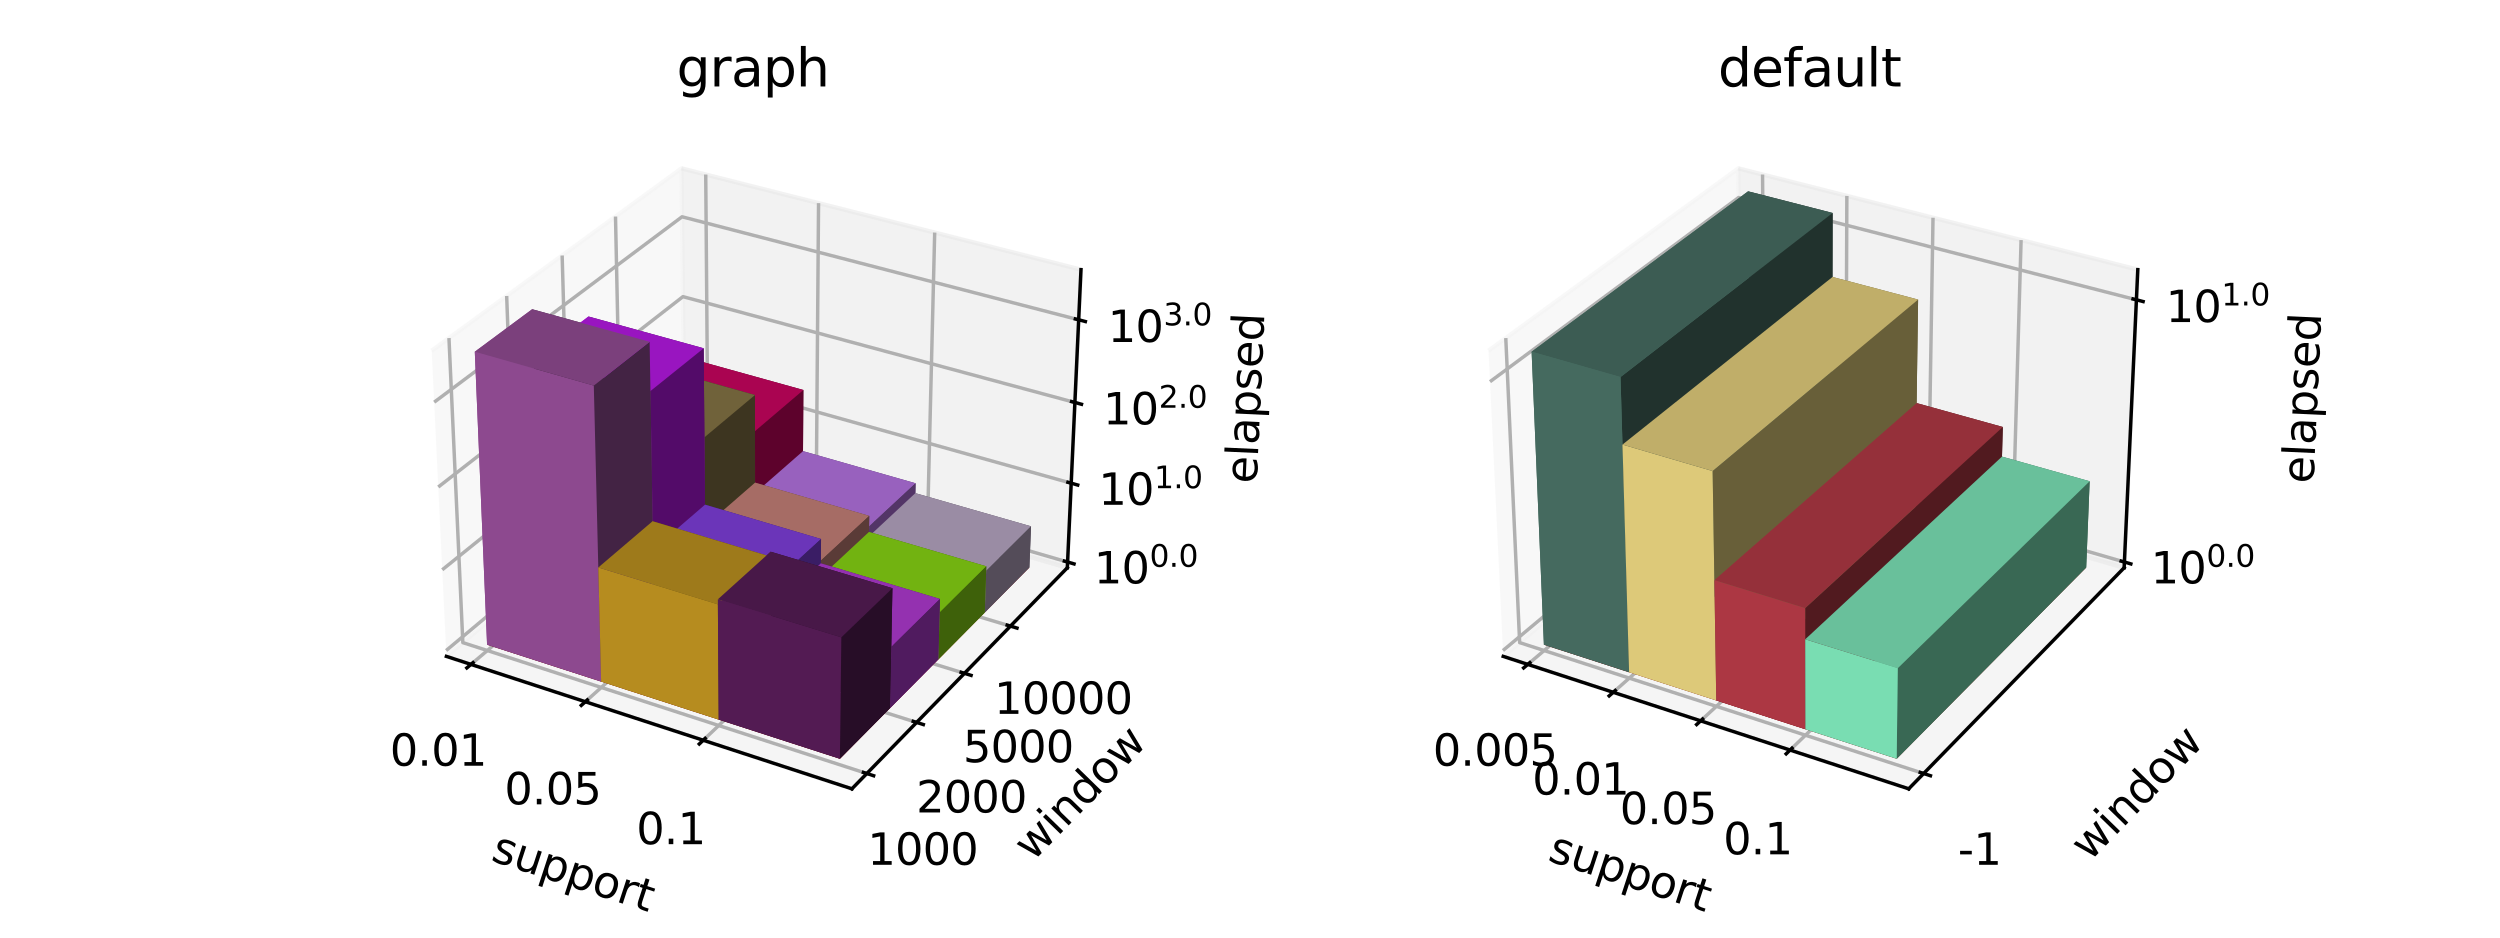 <?xml version="1.0" encoding="utf-8" standalone="no"?>
<!DOCTYPE svg PUBLIC "-//W3C//DTD SVG 1.1//EN"
  "http://www.w3.org/Graphics/SVG/1.1/DTD/svg11.dtd">
<svg xmlns:xlink="http://www.w3.org/1999/xlink" width="576pt" height="216pt" viewBox="0 0 576 216" xmlns="http://www.w3.org/2000/svg" version="1.1">
 <defs>
  <style type="text/css">*{stroke-linejoin: round; stroke-linecap: butt}</style>
 </defs>
 <g id="figure_1">
  <g id="patch_1">
   <path d="M 0 216 
L 576 216 
L 576 0 
L 0 0 
z
" style="fill: #ffffff"/>
  </g>
  <g id="patch_2">
   <path d="M 90.295 192.24 
L 256.615 192.24 
L 256.615 25.92 
L 90.295 25.92 
z
" style="fill: #ffffff"/>
  </g>
  <g id="pane3d_1">
   <g id="patch_3">
    <path d="M 102.853 151.231 
L 157.777 105.192 
L 157.014 38.796 
L 99.461 80.796 
" style="fill: #f2f2f2; opacity: 0.5; stroke: #f2f2f2; stroke-linejoin: miter"/>
   </g>
  </g>
  <g id="pane3d_2">
   <g id="patch_4">
    <path d="M 157.777 105.192 
L 245.911 130.809 
L 249.056 62.126 
L 157.014 38.796 
" style="fill: #e6e6e6; opacity: 0.5; stroke: #e6e6e6; stroke-linejoin: miter"/>
   </g>
  </g>
  <g id="pane3d_3">
   <g id="patch_5">
    <path d="M 102.853 151.231 
L 196.279 181.744 
L 245.911 130.809 
L 157.777 105.192 
" style="fill: #ececec; opacity: 0.5; stroke: #ececec; stroke-linejoin: miter"/>
   </g>
  </g>
  <g id="grid3d_1">
   <g id="Line3DCollection_1">
    <path d="M 108.511 153.079 
L 163.137 106.75 
L 162.6 40.212 
" style="fill: none; stroke: #b0b0b0; stroke-width: 0.8"/>
    <path d="M 134.858 161.684 
L 188.057 113.993 
L 188.593 46.801 
" style="fill: none; stroke: #b0b0b0; stroke-width: 0.8"/>
    <path d="M 162.019 170.555 
L 213.682 121.442 
L 215.353 53.584 
" style="fill: none; stroke: #b0b0b0; stroke-width: 0.8"/>
   </g>
  </g>
  <g id="grid3d_2">
   <g id="Line3DCollection_2">
    <path d="M 103.441 77.891 
L 106.638 148.058 
L 199.713 178.22 
" style="fill: none; stroke: #b0b0b0; stroke-width: 0.8"/>
    <path d="M 116.737 68.188 
L 119.296 137.447 
L 211.184 166.447 
" style="fill: none; stroke: #b0b0b0; stroke-width: 0.8"/>
    <path d="M 129.518 58.862 
L 131.485 127.231 
L 222.207 155.136 
" style="fill: none; stroke: #b0b0b0; stroke-width: 0.8"/>
    <path d="M 141.811 49.89 
L 143.228 117.387 
L 232.807 144.258 
" style="fill: none; stroke: #b0b0b0; stroke-width: 0.8"/>
   </g>
  </g>
  <g id="grid3d_3">
   <g id="Line3DCollection_3">
    <path d="M 245.971 129.493 
L 157.762 103.917 
L 102.788 149.884 
" style="fill: none; stroke: #b0b0b0; stroke-width: 0.8"/>
    <path d="M 246.803 111.33 
L 157.56 86.333 
L 101.892 131.279 
" style="fill: none; stroke: #b0b0b0; stroke-width: 0.8"/>
    <path d="M 247.655 92.732 
L 157.353 68.348 
L 100.974 112.211 
" style="fill: none; stroke: #b0b0b0; stroke-width: 0.8"/>
    <path d="M 248.527 73.683 
L 157.142 49.948 
L 100.032 92.663 
" style="fill: none; stroke: #b0b0b0; stroke-width: 0.8"/>
   </g>
  </g>
  <g id="axis3d_1">
   <g id="line2d_1">
    <path d="M 102.853 151.231 
L 196.279 181.744 
" style="fill: none; stroke: #000000; stroke-width: 0.8; stroke-linecap: square"/>
   </g>
   <g id="xtick_1">
    <g id="line2d_2">
     <path d="M 108.987 152.675 
L 107.558 153.887 
" style="fill: none; stroke: #000000; stroke-width: 0.8; stroke-linecap: square"/>
    </g>
    <g id="text_1">
     <!-- 0.01 -->
     <g transform="translate(89.833 176.423) scale(0.1 -0.1)">
      <defs>
       <path id="DejaVuSans-30" d="M 2034 4250 
Q 1547 4250 1301 3770 
Q 1056 3291 1056 2328 
Q 1056 1369 1301 889 
Q 1547 409 2034 409 
Q 2525 409 2770 889 
Q 3016 1369 3016 2328 
Q 3016 3291 2770 3770 
Q 2525 4250 2034 4250 
z
M 2034 4750 
Q 2819 4750 3233 4129 
Q 3647 3509 3647 2328 
Q 3647 1150 3233 529 
Q 2819 -91 2034 -91 
Q 1250 -91 836 529 
Q 422 1150 422 2328 
Q 422 3509 836 4129 
Q 1250 4750 2034 4750 
z
" transform="scale(0.016)"/>
       <path id="DejaVuSans-2e" d="M 684 794 
L 1344 794 
L 1344 0 
L 684 0 
L 684 794 
z
" transform="scale(0.016)"/>
       <path id="DejaVuSans-31" d="M 794 531 
L 1825 531 
L 1825 4091 
L 703 3866 
L 703 4441 
L 1819 4666 
L 2450 4666 
L 2450 531 
L 3481 531 
L 3481 0 
L 794 0 
L 794 531 
z
" transform="scale(0.016)"/>
      </defs>
      <use xlink:href="#DejaVuSans-30"/>
      <use xlink:href="#DejaVuSans-2e" x="63.623"/>
      <use xlink:href="#DejaVuSans-30" x="95.41"/>
      <use xlink:href="#DejaVuSans-31" x="159.033"/>
     </g>
    </g>
   </g>
   <g id="xtick_2">
    <g id="line2d_3">
     <path d="M 135.322 161.268 
L 133.928 162.517 
" style="fill: none; stroke: #000000; stroke-width: 0.8; stroke-linecap: square"/>
    </g>
    <g id="text_2">
     <!-- 0.05 -->
     <g transform="translate(116.223 185.321) scale(0.1 -0.1)">
      <defs>
       <path id="DejaVuSans-35" d="M 691 4666 
L 3169 4666 
L 3169 4134 
L 1269 4134 
L 1269 2991 
Q 1406 3038 1543 3061 
Q 1681 3084 1819 3084 
Q 2600 3084 3056 2656 
Q 3513 2228 3513 1497 
Q 3513 744 3044 326 
Q 2575 -91 1722 -91 
Q 1428 -91 1123 -41 
Q 819 9 494 109 
L 494 744 
Q 775 591 1075 516 
Q 1375 441 1709 441 
Q 2250 441 2565 725 
Q 2881 1009 2881 1497 
Q 2881 1984 2565 2268 
Q 2250 2553 1709 2553 
Q 1456 2553 1204 2497 
Q 953 2441 691 2322 
L 691 4666 
z
" transform="scale(0.016)"/>
      </defs>
      <use xlink:href="#DejaVuSans-30"/>
      <use xlink:href="#DejaVuSans-2e" x="63.623"/>
      <use xlink:href="#DejaVuSans-30" x="95.41"/>
      <use xlink:href="#DejaVuSans-35" x="159.033"/>
     </g>
    </g>
   </g>
   <g id="xtick_3">
    <g id="line2d_4">
     <path d="M 162.47 170.126 
L 161.115 171.414 
" style="fill: none; stroke: #000000; stroke-width: 0.8; stroke-linecap: square"/>
    </g>
    <g id="text_3">
     <!-- 0.1 -->
     <g transform="translate(146.616 194.496) scale(0.1 -0.1)">
      <use xlink:href="#DejaVuSans-30"/>
      <use xlink:href="#DejaVuSans-2e" x="63.623"/>
      <use xlink:href="#DejaVuSans-31" x="95.41"/>
     </g>
    </g>
   </g>
   <g id="text_4">
    <!-- support -->
    <g transform="translate(112.856 198.197) rotate(-341.913) scale(0.1 -0.1)">
     <defs>
      <path id="DejaVuSans-73" d="M 2834 3397 
L 2834 2853 
Q 2591 2978 2328 3040 
Q 2066 3103 1784 3103 
Q 1356 3103 1142 2972 
Q 928 2841 928 2578 
Q 928 2378 1081 2264 
Q 1234 2150 1697 2047 
L 1894 2003 
Q 2506 1872 2764 1633 
Q 3022 1394 3022 966 
Q 3022 478 2636 193 
Q 2250 -91 1575 -91 
Q 1294 -91 989 -36 
Q 684 19 347 128 
L 347 722 
Q 666 556 975 473 
Q 1284 391 1588 391 
Q 1994 391 2212 530 
Q 2431 669 2431 922 
Q 2431 1156 2273 1281 
Q 2116 1406 1581 1522 
L 1381 1569 
Q 847 1681 609 1914 
Q 372 2147 372 2553 
Q 372 3047 722 3315 
Q 1072 3584 1716 3584 
Q 2034 3584 2315 3537 
Q 2597 3491 2834 3397 
z
" transform="scale(0.016)"/>
      <path id="DejaVuSans-75" d="M 544 1381 
L 544 3500 
L 1119 3500 
L 1119 1403 
Q 1119 906 1312 657 
Q 1506 409 1894 409 
Q 2359 409 2629 706 
Q 2900 1003 2900 1516 
L 2900 3500 
L 3475 3500 
L 3475 0 
L 2900 0 
L 2900 538 
Q 2691 219 2414 64 
Q 2138 -91 1772 -91 
Q 1169 -91 856 284 
Q 544 659 544 1381 
z
M 1991 3584 
L 1991 3584 
z
" transform="scale(0.016)"/>
      <path id="DejaVuSans-70" d="M 1159 525 
L 1159 -1331 
L 581 -1331 
L 581 3500 
L 1159 3500 
L 1159 2969 
Q 1341 3281 1617 3432 
Q 1894 3584 2278 3584 
Q 2916 3584 3314 3078 
Q 3713 2572 3713 1747 
Q 3713 922 3314 415 
Q 2916 -91 2278 -91 
Q 1894 -91 1617 61 
Q 1341 213 1159 525 
z
M 3116 1747 
Q 3116 2381 2855 2742 
Q 2594 3103 2138 3103 
Q 1681 3103 1420 2742 
Q 1159 2381 1159 1747 
Q 1159 1113 1420 752 
Q 1681 391 2138 391 
Q 2594 391 2855 752 
Q 3116 1113 3116 1747 
z
" transform="scale(0.016)"/>
      <path id="DejaVuSans-6f" d="M 1959 3097 
Q 1497 3097 1228 2736 
Q 959 2375 959 1747 
Q 959 1119 1226 758 
Q 1494 397 1959 397 
Q 2419 397 2687 759 
Q 2956 1122 2956 1747 
Q 2956 2369 2687 2733 
Q 2419 3097 1959 3097 
z
M 1959 3584 
Q 2709 3584 3137 3096 
Q 3566 2609 3566 1747 
Q 3566 888 3137 398 
Q 2709 -91 1959 -91 
Q 1206 -91 779 398 
Q 353 888 353 1747 
Q 353 2609 779 3096 
Q 1206 3584 1959 3584 
z
" transform="scale(0.016)"/>
      <path id="DejaVuSans-72" d="M 2631 2963 
Q 2534 3019 2420 3045 
Q 2306 3072 2169 3072 
Q 1681 3072 1420 2755 
Q 1159 2438 1159 1844 
L 1159 0 
L 581 0 
L 581 3500 
L 1159 3500 
L 1159 2956 
Q 1341 3275 1631 3429 
Q 1922 3584 2338 3584 
Q 2397 3584 2469 3576 
Q 2541 3569 2628 3553 
L 2631 2963 
z
" transform="scale(0.016)"/>
      <path id="DejaVuSans-74" d="M 1172 4494 
L 1172 3500 
L 2356 3500 
L 2356 3053 
L 1172 3053 
L 1172 1153 
Q 1172 725 1289 603 
Q 1406 481 1766 481 
L 2356 481 
L 2356 0 
L 1766 0 
Q 1100 0 847 248 
Q 594 497 594 1153 
L 594 3053 
L 172 3053 
L 172 3500 
L 594 3500 
L 594 4494 
L 1172 4494 
z
" transform="scale(0.016)"/>
     </defs>
     <use xlink:href="#DejaVuSans-73"/>
     <use xlink:href="#DejaVuSans-75" x="52.1"/>
     <use xlink:href="#DejaVuSans-70" x="115.479"/>
     <use xlink:href="#DejaVuSans-70" x="178.955"/>
     <use xlink:href="#DejaVuSans-6f" x="242.432"/>
     <use xlink:href="#DejaVuSans-72" x="303.613"/>
     <use xlink:href="#DejaVuSans-74" x="344.727"/>
    </g>
   </g>
  </g>
  <g id="axis3d_2">
   <g id="line2d_5">
    <path d="M 245.911 130.809 
L 196.279 181.744 
" style="fill: none; stroke: #000000; stroke-width: 0.8; stroke-linecap: square"/>
   </g>
   <g id="xtick_4">
    <g id="line2d_6">
     <path d="M 198.929 177.965 
L 201.284 178.729 
" style="fill: none; stroke: #000000; stroke-width: 0.8; stroke-linecap: square"/>
    </g>
    <g id="text_5">
     <!-- 1000 -->
     <g transform="translate(199.873 199.246) scale(0.1 -0.1)">
      <use xlink:href="#DejaVuSans-31"/>
      <use xlink:href="#DejaVuSans-30" x="63.623"/>
      <use xlink:href="#DejaVuSans-30" x="127.246"/>
      <use xlink:href="#DejaVuSans-30" x="190.869"/>
     </g>
    </g>
   </g>
   <g id="xtick_5">
    <g id="line2d_7">
     <path d="M 210.411 166.203 
L 212.733 166.936 
" style="fill: none; stroke: #000000; stroke-width: 0.8; stroke-linecap: square"/>
    </g>
    <g id="text_6">
     <!-- 2000 -->
     <g transform="translate(211.098 187.195) scale(0.1 -0.1)">
      <defs>
       <path id="DejaVuSans-32" d="M 1228 531 
L 3431 531 
L 3431 0 
L 469 0 
L 469 531 
Q 828 903 1448 1529 
Q 2069 2156 2228 2338 
Q 2531 2678 2651 2914 
Q 2772 3150 2772 3378 
Q 2772 3750 2511 3984 
Q 2250 4219 1831 4219 
Q 1534 4219 1204 4116 
Q 875 4013 500 3803 
L 500 4441 
Q 881 4594 1212 4672 
Q 1544 4750 1819 4750 
Q 2544 4750 2975 4387 
Q 3406 4025 3406 3419 
Q 3406 3131 3298 2873 
Q 3191 2616 2906 2266 
Q 2828 2175 2409 1742 
Q 1991 1309 1228 531 
z
" transform="scale(0.016)"/>
      </defs>
      <use xlink:href="#DejaVuSans-32"/>
      <use xlink:href="#DejaVuSans-30" x="63.623"/>
      <use xlink:href="#DejaVuSans-30" x="127.246"/>
      <use xlink:href="#DejaVuSans-30" x="190.869"/>
     </g>
    </g>
   </g>
   <g id="xtick_6">
    <g id="line2d_8">
     <path d="M 221.444 154.901 
L 223.735 155.606 
" style="fill: none; stroke: #000000; stroke-width: 0.8; stroke-linecap: square"/>
    </g>
    <g id="text_7">
     <!-- 5000 -->
     <g transform="translate(221.884 175.615) scale(0.1 -0.1)">
      <use xlink:href="#DejaVuSans-35"/>
      <use xlink:href="#DejaVuSans-30" x="63.623"/>
      <use xlink:href="#DejaVuSans-30" x="127.246"/>
      <use xlink:href="#DejaVuSans-30" x="190.869"/>
     </g>
    </g>
   </g>
   <g id="xtick_7">
    <g id="line2d_9">
     <path d="M 232.054 144.032 
L 234.314 144.71 
" style="fill: none; stroke: #000000; stroke-width: 0.8; stroke-linecap: square"/>
    </g>
    <g id="text_8">
     <!-- 10000 -->
     <g transform="translate(229.074 164.48) scale(0.1 -0.1)">
      <use xlink:href="#DejaVuSans-31"/>
      <use xlink:href="#DejaVuSans-30" x="63.623"/>
      <use xlink:href="#DejaVuSans-30" x="127.246"/>
      <use xlink:href="#DejaVuSans-30" x="190.869"/>
      <use xlink:href="#DejaVuSans-30" x="254.492"/>
     </g>
    </g>
   </g>
   <g id="text_9">
    <!-- window -->
    <g transform="translate(237.934 198.681) rotate(-45.742) scale(0.1 -0.1)">
     <defs>
      <path id="DejaVuSans-77" d="M 269 3500 
L 844 3500 
L 1563 769 
L 2278 3500 
L 2956 3500 
L 3675 769 
L 4391 3500 
L 4966 3500 
L 4050 0 
L 3372 0 
L 2619 2869 
L 1863 0 
L 1184 0 
L 269 3500 
z
" transform="scale(0.016)"/>
      <path id="DejaVuSans-69" d="M 603 3500 
L 1178 3500 
L 1178 0 
L 603 0 
L 603 3500 
z
M 603 4863 
L 1178 4863 
L 1178 4134 
L 603 4134 
L 603 4863 
z
" transform="scale(0.016)"/>
      <path id="DejaVuSans-6e" d="M 3513 2113 
L 3513 0 
L 2938 0 
L 2938 2094 
Q 2938 2591 2744 2837 
Q 2550 3084 2163 3084 
Q 1697 3084 1428 2787 
Q 1159 2491 1159 1978 
L 1159 0 
L 581 0 
L 581 3500 
L 1159 3500 
L 1159 2956 
Q 1366 3272 1645 3428 
Q 1925 3584 2291 3584 
Q 2894 3584 3203 3211 
Q 3513 2838 3513 2113 
z
" transform="scale(0.016)"/>
      <path id="DejaVuSans-64" d="M 2906 2969 
L 2906 4863 
L 3481 4863 
L 3481 0 
L 2906 0 
L 2906 525 
Q 2725 213 2448 61 
Q 2172 -91 1784 -91 
Q 1150 -91 751 415 
Q 353 922 353 1747 
Q 353 2572 751 3078 
Q 1150 3584 1784 3584 
Q 2172 3584 2448 3432 
Q 2725 3281 2906 2969 
z
M 947 1747 
Q 947 1113 1208 752 
Q 1469 391 1925 391 
Q 2381 391 2643 752 
Q 2906 1113 2906 1747 
Q 2906 2381 2643 2742 
Q 2381 3103 1925 3103 
Q 1469 3103 1208 2742 
Q 947 2381 947 1747 
z
" transform="scale(0.016)"/>
     </defs>
     <use xlink:href="#DejaVuSans-77"/>
     <use xlink:href="#DejaVuSans-69" x="81.787"/>
     <use xlink:href="#DejaVuSans-6e" x="109.57"/>
     <use xlink:href="#DejaVuSans-64" x="172.949"/>
     <use xlink:href="#DejaVuSans-6f" x="236.426"/>
     <use xlink:href="#DejaVuSans-77" x="297.607"/>
    </g>
   </g>
  </g>
  <g id="axis3d_3">
   <g id="line2d_10">
    <path d="M 245.911 130.809 
L 249.056 62.126 
" style="fill: none; stroke: #000000; stroke-width: 0.8; stroke-linecap: square"/>
   </g>
   <g id="xtick_8">
    <g id="line2d_11">
     <path d="M 245.231 129.279 
L 247.454 129.923 
" style="fill: none; stroke: #000000; stroke-width: 0.8; stroke-linecap: square"/>
    </g>
    <g id="text_10">
     <!-- $10^{0.0}$ -->
     <g transform="translate(252.052 134.496) scale(0.1 -0.1)">
      <use xlink:href="#DejaVuSans-31" transform="translate(0 0.766)"/>
      <use xlink:href="#DejaVuSans-30" transform="translate(63.623 0.766)"/>
      <use xlink:href="#DejaVuSans-30" transform="translate(128.203 39.047) scale(0.7)"/>
      <use xlink:href="#DejaVuSans-2e" transform="translate(172.739 39.047) scale(0.7)"/>
      <use xlink:href="#DejaVuSans-30" transform="translate(194.99 39.047) scale(0.7)"/>
     </g>
    </g>
   </g>
   <g id="xtick_9">
    <g id="line2d_12">
     <path d="M 246.054 111.12 
L 248.304 111.751 
" style="fill: none; stroke: #000000; stroke-width: 0.8; stroke-linecap: square"/>
    </g>
    <g id="text_11">
     <!-- $10^{1.0}$ -->
     <g transform="translate(253.095 116.39) scale(0.1 -0.1)">
      <use xlink:href="#DejaVuSans-31" transform="translate(0 0.766)"/>
      <use xlink:href="#DejaVuSans-30" transform="translate(63.623 0.766)"/>
      <use xlink:href="#DejaVuSans-31" transform="translate(128.203 39.047) scale(0.7)"/>
      <use xlink:href="#DejaVuSans-2e" transform="translate(172.739 39.047) scale(0.7)"/>
      <use xlink:href="#DejaVuSans-30" transform="translate(194.99 39.047) scale(0.7)"/>
     </g>
    </g>
   </g>
   <g id="xtick_10">
    <g id="line2d_13">
     <path d="M 246.896 92.527 
L 249.174 93.142 
" style="fill: none; stroke: #000000; stroke-width: 0.8; stroke-linecap: square"/>
    </g>
    <g id="text_12">
     <!-- $10^{2.0}$ -->
     <g transform="translate(254.162 97.853) scale(0.1 -0.1)">
      <use xlink:href="#DejaVuSans-31" transform="translate(0 0.766)"/>
      <use xlink:href="#DejaVuSans-30" transform="translate(63.623 0.766)"/>
      <use xlink:href="#DejaVuSans-32" transform="translate(128.203 39.047) scale(0.7)"/>
      <use xlink:href="#DejaVuSans-2e" transform="translate(172.739 39.047) scale(0.7)"/>
      <use xlink:href="#DejaVuSans-30" transform="translate(194.99 39.047) scale(0.7)"/>
     </g>
    </g>
   </g>
   <g id="xtick_11">
    <g id="line2d_14">
     <path d="M 247.759 73.483 
L 250.066 74.082 
" style="fill: none; stroke: #000000; stroke-width: 0.8; stroke-linecap: square"/>
    </g>
    <g id="text_13">
     <!-- $10^{3.0}$ -->
     <g transform="translate(255.255 78.868) scale(0.1 -0.1)">
      <defs>
       <path id="DejaVuSans-33" d="M 2597 2516 
Q 3050 2419 3304 2112 
Q 3559 1806 3559 1356 
Q 3559 666 3084 287 
Q 2609 -91 1734 -91 
Q 1441 -91 1130 -33 
Q 819 25 488 141 
L 488 750 
Q 750 597 1062 519 
Q 1375 441 1716 441 
Q 2309 441 2620 675 
Q 2931 909 2931 1356 
Q 2931 1769 2642 2001 
Q 2353 2234 1838 2234 
L 1294 2234 
L 1294 2753 
L 1863 2753 
Q 2328 2753 2575 2939 
Q 2822 3125 2822 3475 
Q 2822 3834 2567 4026 
Q 2313 4219 1838 4219 
Q 1578 4219 1281 4162 
Q 984 4106 628 3988 
L 628 4550 
Q 988 4650 1302 4700 
Q 1616 4750 1894 4750 
Q 2613 4750 3031 4423 
Q 3450 4097 3450 3541 
Q 3450 3153 3228 2886 
Q 3006 2619 2597 2516 
z
" transform="scale(0.016)"/>
      </defs>
      <use xlink:href="#DejaVuSans-31" transform="translate(0 0.766)"/>
      <use xlink:href="#DejaVuSans-30" transform="translate(63.623 0.766)"/>
      <use xlink:href="#DejaVuSans-33" transform="translate(128.203 39.047) scale(0.7)"/>
      <use xlink:href="#DejaVuSans-2e" transform="translate(172.739 39.047) scale(0.7)"/>
      <use xlink:href="#DejaVuSans-30" transform="translate(194.99 39.047) scale(0.7)"/>
     </g>
    </g>
   </g>
   <g id="text_14">
    <!-- elapsed -->
    <g transform="translate(289.527 111.497) rotate(-87.378) scale(0.1 -0.1)">
     <defs>
      <path id="DejaVuSans-65" d="M 3597 1894 
L 3597 1613 
L 953 1613 
Q 991 1019 1311 708 
Q 1631 397 2203 397 
Q 2534 397 2845 478 
Q 3156 559 3463 722 
L 3463 178 
Q 3153 47 2828 -22 
Q 2503 -91 2169 -91 
Q 1331 -91 842 396 
Q 353 884 353 1716 
Q 353 2575 817 3079 
Q 1281 3584 2069 3584 
Q 2775 3584 3186 3129 
Q 3597 2675 3597 1894 
z
M 3022 2063 
Q 3016 2534 2758 2815 
Q 2500 3097 2075 3097 
Q 1594 3097 1305 2825 
Q 1016 2553 972 2059 
L 3022 2063 
z
" transform="scale(0.016)"/>
      <path id="DejaVuSans-6c" d="M 603 4863 
L 1178 4863 
L 1178 0 
L 603 0 
L 603 4863 
z
" transform="scale(0.016)"/>
      <path id="DejaVuSans-61" d="M 2194 1759 
Q 1497 1759 1228 1600 
Q 959 1441 959 1056 
Q 959 750 1161 570 
Q 1363 391 1709 391 
Q 2188 391 2477 730 
Q 2766 1069 2766 1631 
L 2766 1759 
L 2194 1759 
z
M 3341 1997 
L 3341 0 
L 2766 0 
L 2766 531 
Q 2569 213 2275 61 
Q 1981 -91 1556 -91 
Q 1019 -91 701 211 
Q 384 513 384 1019 
Q 384 1609 779 1909 
Q 1175 2209 1959 2209 
L 2766 2209 
L 2766 2266 
Q 2766 2663 2505 2880 
Q 2244 3097 1772 3097 
Q 1472 3097 1187 3025 
Q 903 2953 641 2809 
L 641 3341 
Q 956 3463 1253 3523 
Q 1550 3584 1831 3584 
Q 2591 3584 2966 3190 
Q 3341 2797 3341 1997 
z
" transform="scale(0.016)"/>
     </defs>
     <use xlink:href="#DejaVuSans-65"/>
     <use xlink:href="#DejaVuSans-6c" x="61.523"/>
     <use xlink:href="#DejaVuSans-61" x="89.307"/>
     <use xlink:href="#DejaVuSans-70" x="150.586"/>
     <use xlink:href="#DejaVuSans-73" x="214.062"/>
     <use xlink:href="#DejaVuSans-65" x="266.162"/>
     <use xlink:href="#DejaVuSans-64" x="327.686"/>
    </g>
   </g>
  </g>
  <g id="axes_1">
   <g id="Poly3DCollection_1">
    <path d="M 148.647 117.723 
L 173.979 125.303 
L 184.944 115.497 
L 159.916 108.189 
z
" clip-path="url(#p8e17d75823)" style="fill: #c30000"/>
    <path d="M 173.979 125.303 
L 200.046 133.103 
L 210.685 123.013 
L 184.944 115.497 
z
" clip-path="url(#p8e17d75823)" style="fill: #c30000"/>
    <path d="M 136.958 127.612 
L 162.599 135.48 
L 173.979 125.303 
L 148.647 117.723 
z
" clip-path="url(#p8e17d75823)" style="fill: #c30000"/>
    <path d="M 200.046 133.103 
L 226.881 141.133 
L 237.17 130.747 
L 210.685 123.013 
z
" clip-path="url(#p8e17d75823)" style="fill: #c30000"/>
    <path d="M 162.599 135.48 
L 188.999 143.58 
L 200.046 133.103 
L 173.979 125.303 
z
" clip-path="url(#p8e17d75823)" style="fill: #c30000"/>
    <path d="M 124.824 137.877 
L 150.78 146.049 
L 162.599 135.48 
L 136.958 127.612 
z
" clip-path="url(#p8e17d75823)" style="fill: #c30000"/>
    <path d="M 188.999 143.58 
L 216.191 151.924 
L 226.881 141.133 
L 200.046 133.103 
z
" clip-path="url(#p8e17d75823)" style="fill: #c30000"/>
    <path d="M 150.78 146.049 
L 177.518 154.468 
L 188.999 143.58 
L 162.599 135.48 
z
" clip-path="url(#p8e17d75823)" style="fill: #c30000"/>
    <path d="M 112.22 148.54 
L 138.496 157.035 
L 150.78 146.049 
L 124.824 137.877 
z
" clip-path="url(#p8e17d75823)" style="fill: #c30000"/>
    <path d="M 177.518 154.468 
L 205.076 163.144 
L 216.191 151.924 
L 188.999 143.58 
z
" clip-path="url(#p8e17d75823)" style="fill: #c30000"/>
    <path d="M 138.496 157.035 
L 165.579 165.791 
L 177.518 154.468 
L 150.78 146.049 
z
" clip-path="url(#p8e17d75823)" style="fill: #c30000"/>
    <path d="M 165.579 165.791 
L 193.509 174.82 
L 205.076 163.144 
L 177.518 154.468 
z
" clip-path="url(#p8e17d75823)" style="fill: #c30000"/>
   </g>
   <g id="text_15">
    <!-- graph -->
    <g transform="translate(155.89 19.92) scale(0.12 -0.12)">
     <defs>
      <path id="DejaVuSans-67" d="M 2906 1791 
Q 2906 2416 2648 2759 
Q 2391 3103 1925 3103 
Q 1463 3103 1205 2759 
Q 947 2416 947 1791 
Q 947 1169 1205 825 
Q 1463 481 1925 481 
Q 2391 481 2648 825 
Q 2906 1169 2906 1791 
z
M 3481 434 
Q 3481 -459 3084 -895 
Q 2688 -1331 1869 -1331 
Q 1566 -1331 1297 -1286 
Q 1028 -1241 775 -1147 
L 775 -588 
Q 1028 -725 1275 -790 
Q 1522 -856 1778 -856 
Q 2344 -856 2625 -561 
Q 2906 -266 2906 331 
L 2906 616 
Q 2728 306 2450 153 
Q 2172 0 1784 0 
Q 1141 0 747 490 
Q 353 981 353 1791 
Q 353 2603 747 3093 
Q 1141 3584 1784 3584 
Q 2172 3584 2450 3431 
Q 2728 3278 2906 2969 
L 2906 3500 
L 3481 3500 
L 3481 434 
z
" transform="scale(0.016)"/>
      <path id="DejaVuSans-68" d="M 3513 2113 
L 3513 0 
L 2938 0 
L 2938 2094 
Q 2938 2591 2744 2837 
Q 2550 3084 2163 3084 
Q 1697 3084 1428 2787 
Q 1159 2491 1159 1978 
L 1159 0 
L 581 0 
L 581 4863 
L 1159 4863 
L 1159 2956 
Q 1366 3272 1645 3428 
Q 1925 3584 2291 3584 
Q 2894 3584 3203 3211 
Q 3513 2838 3513 2113 
z
" transform="scale(0.016)"/>
     </defs>
     <use xlink:href="#DejaVuSans-67"/>
     <use xlink:href="#DejaVuSans-72" x="63.477"/>
     <use xlink:href="#DejaVuSans-61" x="104.59"/>
     <use xlink:href="#DejaVuSans-70" x="165.869"/>
     <use xlink:href="#DejaVuSans-68" x="229.346"/>
    </g>
   </g>
   <g id="Poly3DCollection_2">
    <path d="M 159.916 108.189 
L 159.658 82.786 
L 185.097 89.852 
L 184.944 115.497 
z
" clip-path="url(#p8e17d75823)" style="fill: #5d022c"/>
    <path d="M 148.647 117.723 
L 159.916 108.189 
L 184.944 115.497 
L 173.979 125.303 
z
" clip-path="url(#p8e17d75823)" style="fill: #760338"/>
    <path d="M 148.647 117.723 
L 148.197 92.004 
L 159.658 82.786 
L 159.916 108.189 
z
" clip-path="url(#p8e17d75823)" style="fill: #c4055d"/>
    <path d="M 184.944 115.497 
L 185.013 103.938 
L 210.95 111.345 
L 210.685 123.013 
z
" clip-path="url(#p8e17d75823)" style="fill: #533567"/>
    <path d="M 173.979 125.303 
L 173.966 113.601 
L 185.013 103.938 
L 184.944 115.497 
z
" clip-path="url(#p8e17d75823)" style="fill: #af70db"/>
    <path d="M 173.979 125.303 
L 184.944 115.497 
L 210.685 123.013 
L 200.046 133.103 
z
" clip-path="url(#p8e17d75823)" style="fill: #6a4384"/>
    <path d="M 173.979 125.303 
L 184.944 115.497 
L 185.097 89.852 
L 173.95 99.338 
z
" clip-path="url(#p8e17d75823)" style="fill: #5d022c"/>
    <path d="M 148.197 92.004 
L 173.95 99.338 
L 185.097 89.852 
L 159.658 82.786 
z
" clip-path="url(#p8e17d75823)" style="fill: #aa0451"/>
    <path d="M 148.647 117.723 
L 173.979 125.303 
L 173.95 99.338 
L 148.197 92.004 
z
" clip-path="url(#p8e17d75823)" style="fill: #c4055d"/>
    <path d="M 136.958 127.612 
L 148.647 117.723 
L 173.979 125.303 
L 162.599 135.48 
z
" clip-path="url(#p8e17d75823)" style="fill: #4e4429"/>
    <path d="M 148.647 117.723 
L 148.053 83.76 
L 173.941 91.013 
L 173.979 125.303 
z
" clip-path="url(#p8e17d75823)" style="fill: #3d3520"/>
    <path d="M 173.966 113.601 
L 200.234 121.291 
L 210.95 111.345 
L 185.013 103.938 
z
" clip-path="url(#p8e17d75823)" style="fill: #9861be"/>
    <path d="M 210.685 123.013 
L 210.898 113.619 
L 237.55 121.263 
L 237.17 130.747 
z
" clip-path="url(#p8e17d75823)" style="fill: #544c59"/>
    <path d="M 136.958 127.612 
L 136.091 93.223 
L 148.053 83.76 
L 148.647 117.723 
z
" clip-path="url(#p8e17d75823)" style="fill: #817143"/>
    <path d="M 200.046 133.103 
L 200.198 123.593 
L 210.898 113.619 
L 210.685 123.013 
z
" clip-path="url(#p8e17d75823)" style="fill: #b2a2bc"/>
    <path d="M 200.046 133.103 
L 210.685 123.013 
L 210.95 111.345 
L 200.234 121.291 
z
" clip-path="url(#p8e17d75823)" style="fill: #533567"/>
    <path d="M 173.979 125.303 
L 200.046 133.103 
L 200.234 121.291 
L 173.966 113.601 
z
" clip-path="url(#p8e17d75823)" style="fill: #af70db"/>
    <path d="M 173.979 125.303 
L 173.963 111.195 
L 200.273 118.862 
L 200.046 133.103 
z
" clip-path="url(#p8e17d75823)" style="fill: #5a3b37"/>
    <path d="M 200.046 133.103 
L 210.685 123.013 
L 237.17 130.747 
L 226.881 141.133 
z
" clip-path="url(#p8e17d75823)" style="fill: #6b6272"/>
    <path d="M 162.599 135.48 
L 162.477 121.198 
L 173.963 111.195 
L 173.979 125.303 
z
" clip-path="url(#p8e17d75823)" style="fill: #bf7d74"/>
    <path d="M 162.599 135.48 
L 173.979 125.303 
L 200.046 133.103 
L 188.999 143.58 
z
" clip-path="url(#p8e17d75823)" style="fill: #734b46"/>
    <path d="M 200.198 123.593 
L 227.204 131.532 
L 237.55 121.263 
L 210.898 113.619 
z
" clip-path="url(#p8e17d75823)" style="fill: #9a8ca4"/>
    <path d="M 162.599 135.48 
L 173.979 125.303 
L 173.941 91.013 
L 162.302 100.757 
z
" clip-path="url(#p8e17d75823)" style="fill: #3d3520"/>
    <path d="M 124.824 137.877 
L 136.958 127.612 
L 162.599 135.48 
L 150.78 146.049 
z
" clip-path="url(#p8e17d75823)" style="fill: #6b0f86"/>
    <path d="M 226.881 141.133 
L 237.17 130.747 
L 237.55 121.263 
L 227.204 131.532 
z
" clip-path="url(#p8e17d75823)" style="fill: #544c59"/>
    <path d="M 136.958 127.612 
L 162.599 135.48 
L 162.302 100.757 
L 136.091 93.223 
z
" clip-path="url(#p8e17d75823)" style="fill: #817143"/>
    <path d="M 136.091 93.223 
L 162.302 100.757 
L 173.941 91.013 
L 148.053 83.76 
z
" clip-path="url(#p8e17d75823)" style="fill: #70623a"/>
    <path d="M 200.046 133.103 
L 226.881 141.133 
L 227.204 131.532 
L 200.198 123.593 
z
" clip-path="url(#p8e17d75823)" style="fill: #b2a2bc"/>
    <path d="M 200.046 133.103 
L 200.214 122.554 
L 227.239 130.483 
L 226.881 141.133 
z
" clip-path="url(#p8e17d75823)" style="fill: #3e610a"/>
    <path d="M 162.477 121.198 
L 189.125 129.162 
L 200.273 118.862 
L 173.963 111.195 
z
" clip-path="url(#p8e17d75823)" style="fill: #a66c65"/>
    <path d="M 188.999 143.58 
L 189.092 132.901 
L 200.214 122.554 
L 200.046 133.103 
z
" clip-path="url(#p8e17d75823)" style="fill: #84ce14"/>
    <path d="M 188.999 143.58 
L 200.046 133.103 
L 200.273 118.862 
L 189.125 129.162 
z
" clip-path="url(#p8e17d75823)" style="fill: #5a3b37"/>
    <path d="M 136.958 127.612 
L 135.579 72.917 
L 162.126 80.243 
L 162.599 135.48 
z
" clip-path="url(#p8e17d75823)" style="fill: #530b69"/>
    <path d="M 162.599 135.48 
L 188.999 143.58 
L 189.125 129.162 
L 162.477 121.198 
z
" clip-path="url(#p8e17d75823)" style="fill: #bf7d74"/>
    <path d="M 188.999 143.58 
L 200.046 133.103 
L 226.881 141.133 
L 216.191 151.924 
z
" clip-path="url(#p8e17d75823)" style="fill: #4f7c0c"/>
    <path d="M 124.824 137.877 
L 122.977 82.477 
L 135.579 72.917 
L 136.958 127.612 
z
" clip-path="url(#p8e17d75823)" style="fill: #b118de"/>
    <path d="M 162.599 135.48 
L 162.435 116.271 
L 189.168 124.187 
L 188.999 143.58 
z
" clip-path="url(#p8e17d75823)" style="fill: #3a1d65"/>
    <path d="M 150.78 146.049 
L 150.461 126.601 
L 162.435 116.271 
L 162.599 135.48 
z
" clip-path="url(#p8e17d75823)" style="fill: #7b3ed5"/>
    <path d="M 150.78 146.049 
L 162.599 135.48 
L 188.999 143.58 
L 177.518 154.468 
z
" clip-path="url(#p8e17d75823)" style="fill: #4a2581"/>
    <path d="M 189.092 132.901 
L 216.48 141.142 
L 227.239 130.483 
L 200.214 122.554 
z
" clip-path="url(#p8e17d75823)" style="fill: #72b311"/>
    <path d="M 112.22 148.54 
L 124.824 137.877 
L 150.78 146.049 
L 138.496 157.035 
z
" clip-path="url(#p8e17d75823)" style="fill: #552c56"/>
    <path d="M 216.191 151.924 
L 226.881 141.133 
L 227.239 130.483 
L 216.48 141.142 
z
" clip-path="url(#p8e17d75823)" style="fill: #3e610a"/>
    <path d="M 188.999 143.58 
L 216.191 151.924 
L 216.48 141.142 
L 189.092 132.901 
z
" clip-path="url(#p8e17d75823)" style="fill: #84ce14"/>
    <path d="M 188.999 143.58 
L 189.119 129.789 
L 216.564 138 
L 216.191 151.924 
z
" clip-path="url(#p8e17d75823)" style="fill: #501b5f"/>
    <path d="M 150.78 146.049 
L 162.599 135.48 
L 162.126 80.243 
L 149.861 90.097 
z
" clip-path="url(#p8e17d75823)" style="fill: #530b69"/>
    <path d="M 177.518 154.468 
L 177.535 140.505 
L 189.119 129.789 
L 188.999 143.58 
z
" clip-path="url(#p8e17d75823)" style="fill: #aa38ca"/>
    <path d="M 150.461 126.601 
L 177.542 134.832 
L 189.168 124.187 
L 162.435 116.271 
z
" clip-path="url(#p8e17d75823)" style="fill: #6b35b9"/>
    <path d="M 124.824 137.877 
L 150.78 146.049 
L 149.861 90.097 
L 122.977 82.477 
z
" clip-path="url(#p8e17d75823)" style="fill: #b118de"/>
    <path d="M 177.518 154.468 
L 188.999 143.58 
L 189.168 124.187 
L 177.542 134.832 
z
" clip-path="url(#p8e17d75823)" style="fill: #3a1d65"/>
    <path d="M 177.518 154.468 
L 188.999 143.58 
L 216.191 151.924 
L 205.076 163.144 
z
" clip-path="url(#p8e17d75823)" style="fill: #67227a"/>
    <path d="M 150.78 146.049 
L 177.518 154.468 
L 177.542 134.832 
L 150.461 126.601 
z
" clip-path="url(#p8e17d75823)" style="fill: #7b3ed5"/>
    <path d="M 124.824 137.877 
L 122.603 71.245 
L 149.675 78.746 
L 150.78 146.049 
z
" clip-path="url(#p8e17d75823)" style="fill: #432344"/>
    <path d="M 150.78 146.049 
L 150.354 120.091 
L 177.55 128.257 
L 177.518 154.468 
z
" clip-path="url(#p8e17d75823)" style="fill: #56420e"/>
    <path d="M 112.22 148.54 
L 109.392 81.034 
L 122.603 71.245 
L 124.824 137.877 
z
" clip-path="url(#p8e17d75823)" style="fill: #8d498f"/>
    <path d="M 138.496 157.035 
L 150.78 146.049 
L 177.518 154.468 
L 165.579 165.791 
z
" clip-path="url(#p8e17d75823)" style="fill: #6e5513"/>
    <path d="M 138.496 157.035 
L 137.846 130.748 
L 150.354 120.091 
L 150.78 146.049 
z
" clip-path="url(#p8e17d75823)" style="fill: #b68c1f"/>
    <path d="M 122.977 82.477 
L 149.861 90.097 
L 162.126 80.243 
L 135.579 72.917 
z
" clip-path="url(#p8e17d75823)" style="fill: #9915c0"/>
    <path d="M 177.535 140.505 
L 205.352 149.047 
L 216.564 138 
L 189.119 129.789 
z
" clip-path="url(#p8e17d75823)" style="fill: #9431b0"/>
    <path d="M 205.076 163.144 
L 216.191 151.924 
L 216.564 138 
L 205.352 149.047 
z
" clip-path="url(#p8e17d75823)" style="fill: #501b5f"/>
    <path d="M 177.518 154.468 
L 205.076 163.144 
L 205.352 149.047 
L 177.535 140.505 
z
" clip-path="url(#p8e17d75823)" style="fill: #aa38ca"/>
    <path d="M 177.518 154.468 
L 177.551 127.111 
L 205.616 135.52 
L 205.076 163.144 
z
" clip-path="url(#p8e17d75823)" style="fill: #270d27"/>
    <path d="M 138.496 157.035 
L 150.78 146.049 
L 149.675 78.746 
L 136.812 88.844 
z
" clip-path="url(#p8e17d75823)" style="fill: #432344"/>
    <path d="M 165.579 165.791 
L 177.518 154.468 
L 205.076 163.144 
L 193.509 174.82 
z
" clip-path="url(#p8e17d75823)" style="fill: #321032"/>
    <path d="M 165.579 165.791 
L 177.518 154.468 
L 177.55 128.257 
L 165.4 139.248 
z
" clip-path="url(#p8e17d75823)" style="fill: #56420e"/>
    <path d="M 165.579 165.791 
L 165.392 138.086 
L 177.551 127.111 
L 177.518 154.468 
z
" clip-path="url(#p8e17d75823)" style="fill: #531b53"/>
    <path d="M 112.22 148.54 
L 138.496 157.035 
L 136.812 88.844 
L 109.392 81.034 
z
" clip-path="url(#p8e17d75823)" style="fill: #8d498f"/>
    <path d="M 137.846 130.748 
L 165.4 139.248 
L 177.55 128.257 
L 150.354 120.091 
z
" clip-path="url(#p8e17d75823)" style="fill: #9e7a1b"/>
    <path d="M 138.496 157.035 
L 165.579 165.791 
L 165.4 139.248 
L 137.846 130.748 
z
" clip-path="url(#p8e17d75823)" style="fill: #b68c1f"/>
    <path d="M 109.392 81.034 
L 136.812 88.844 
L 149.675 78.746 
L 122.603 71.245 
z
" clip-path="url(#p8e17d75823)" style="fill: #7b407c"/>
    <path d="M 193.509 174.82 
L 205.076 163.144 
L 205.616 135.52 
L 193.844 146.844 
z
" clip-path="url(#p8e17d75823)" style="fill: #270d27"/>
    <path d="M 165.392 138.086 
L 193.844 146.844 
L 205.616 135.52 
L 177.551 127.111 
z
" clip-path="url(#p8e17d75823)" style="fill: #481848"/>
    <path d="M 165.579 165.791 
L 193.509 174.82 
L 193.844 146.844 
L 165.392 138.086 
z
" clip-path="url(#p8e17d75823)" style="fill: #531b53"/>
   </g>
  </g>
  <g id="patch_6">
   <path d="M 333.785 192.24 
L 500.105 192.24 
L 500.105 25.92 
L 333.785 25.92 
z
" style="fill: #ffffff"/>
  </g>
  <g id="pane3d_4">
   <g id="patch_7">
    <path d="M 346.344 151.231 
L 401.268 105.192 
L 400.505 38.796 
L 342.952 80.796 
" style="fill: #f2f2f2; opacity: 0.5; stroke: #f2f2f2; stroke-linejoin: miter"/>
   </g>
  </g>
  <g id="pane3d_5">
   <g id="patch_8">
    <path d="M 401.268 105.192 
L 489.402 130.809 
L 492.547 62.126 
L 400.505 38.796 
" style="fill: #e6e6e6; opacity: 0.5; stroke: #e6e6e6; stroke-linejoin: miter"/>
   </g>
  </g>
  <g id="pane3d_6">
   <g id="patch_9">
    <path d="M 346.344 151.231 
L 439.77 181.744 
L 489.402 130.809 
L 401.268 105.192 
" style="fill: #ececec; opacity: 0.5; stroke: #ececec; stroke-linejoin: miter"/>
   </g>
  </g>
  <g id="grid3d_4">
   <g id="Line3DCollection_4">
    <path d="M 352.002 153.079 
L 406.628 106.75 
L 406.091 40.212 
" style="fill: none; stroke: #b0b0b0; stroke-width: 0.8"/>
    <path d="M 371.687 159.508 
L 425.253 112.164 
L 425.515 45.136 
" style="fill: none; stroke: #b0b0b0; stroke-width: 0.8"/>
    <path d="M 391.825 166.085 
L 444.27 117.691 
L 445.366 50.167 
" style="fill: none; stroke: #b0b0b0; stroke-width: 0.8"/>
    <path d="M 412.432 172.815 
L 463.693 123.337 
L 465.658 55.311 
" style="fill: none; stroke: #b0b0b0; stroke-width: 0.8"/>
   </g>
  </g>
  <g id="grid3d_5">
   <g id="Line3DCollection_5">
    <path d="M 346.932 77.891 
L 350.129 148.058 
L 443.204 178.22 
" style="fill: none; stroke: #b0b0b0; stroke-width: 0.8"/>
   </g>
  </g>
  <g id="grid3d_6">
   <g id="Line3DCollection_6">
    <path d="M 489.462 129.493 
L 401.253 103.917 
L 346.279 149.884 
" style="fill: none; stroke: #b0b0b0; stroke-width: 0.8"/>
    <path d="M 492.229 69.08 
L 400.582 45.506 
L 343.296 87.938 
" style="fill: none; stroke: #b0b0b0; stroke-width: 0.8"/>
   </g>
  </g>
  <g id="axis3d_4">
   <g id="line2d_15">
    <path d="M 346.344 151.231 
L 439.77 181.744 
" style="fill: none; stroke: #000000; stroke-width: 0.8; stroke-linecap: square"/>
   </g>
   <g id="xtick_12">
    <g id="line2d_16">
     <path d="M 352.478 152.675 
L 351.049 153.887 
" style="fill: none; stroke: #000000; stroke-width: 0.8; stroke-linecap: square"/>
    </g>
    <g id="text_16">
     <!-- 0.005 -->
     <g transform="translate(330.142 176.423) scale(0.1 -0.1)">
      <use xlink:href="#DejaVuSans-30"/>
      <use xlink:href="#DejaVuSans-2e" x="63.623"/>
      <use xlink:href="#DejaVuSans-30" x="95.41"/>
      <use xlink:href="#DejaVuSans-30" x="159.033"/>
      <use xlink:href="#DejaVuSans-35" x="222.656"/>
     </g>
    </g>
   </g>
   <g id="xtick_13">
    <g id="line2d_17">
     <path d="M 372.154 159.095 
L 370.752 160.335 
" style="fill: none; stroke: #000000; stroke-width: 0.8; stroke-linecap: square"/>
    </g>
    <g id="text_17">
     <!-- 0.01 -->
     <g transform="translate(353.041 183.071) scale(0.1 -0.1)">
      <use xlink:href="#DejaVuSans-30"/>
      <use xlink:href="#DejaVuSans-2e" x="63.623"/>
      <use xlink:href="#DejaVuSans-30" x="95.41"/>
      <use xlink:href="#DejaVuSans-31" x="159.033"/>
     </g>
    </g>
   </g>
   <g id="xtick_14">
    <g id="line2d_18">
     <path d="M 392.283 165.663 
L 390.908 166.931 
" style="fill: none; stroke: #000000; stroke-width: 0.8; stroke-linecap: square"/>
    </g>
    <g id="text_18">
     <!-- 0.05 -->
     <g transform="translate(373.215 189.873) scale(0.1 -0.1)">
      <use xlink:href="#DejaVuSans-30"/>
      <use xlink:href="#DejaVuSans-2e" x="63.623"/>
      <use xlink:href="#DejaVuSans-30" x="95.41"/>
      <use xlink:href="#DejaVuSans-35" x="159.033"/>
     </g>
    </g>
   </g>
   <g id="xtick_15">
    <g id="line2d_19">
     <path d="M 412.88 172.383 
L 411.535 173.681 
" style="fill: none; stroke: #000000; stroke-width: 0.8; stroke-linecap: square"/>
    </g>
    <g id="text_19">
     <!-- 0.1 -->
     <g transform="translate(397.043 196.834) scale(0.1 -0.1)">
      <use xlink:href="#DejaVuSans-30"/>
      <use xlink:href="#DejaVuSans-2e" x="63.623"/>
      <use xlink:href="#DejaVuSans-31" x="95.41"/>
     </g>
    </g>
   </g>
   <g id="text_20">
    <!-- support -->
    <g transform="translate(356.347 198.197) rotate(-341.913) scale(0.1 -0.1)">
     <use xlink:href="#DejaVuSans-73"/>
     <use xlink:href="#DejaVuSans-75" x="52.1"/>
     <use xlink:href="#DejaVuSans-70" x="115.479"/>
     <use xlink:href="#DejaVuSans-70" x="178.955"/>
     <use xlink:href="#DejaVuSans-6f" x="242.432"/>
     <use xlink:href="#DejaVuSans-72" x="303.613"/>
     <use xlink:href="#DejaVuSans-74" x="344.727"/>
    </g>
   </g>
  </g>
  <g id="axis3d_5">
   <g id="line2d_20">
    <path d="M 489.402 130.809 
L 439.77 181.744 
" style="fill: none; stroke: #000000; stroke-width: 0.8; stroke-linecap: square"/>
   </g>
   <g id="xtick_16">
    <g id="line2d_21">
     <path d="M 442.42 177.965 
L 444.775 178.729 
" style="fill: none; stroke: #000000; stroke-width: 0.8; stroke-linecap: square"/>
    </g>
    <g id="text_21">
     <!-- -1 -->
     <g transform="translate(451.104 199.246) scale(0.1 -0.1)">
      <defs>
       <path id="DejaVuSans-2d" d="M 313 2009 
L 1997 2009 
L 1997 1497 
L 313 1497 
L 313 2009 
z
" transform="scale(0.016)"/>
      </defs>
      <use xlink:href="#DejaVuSans-2d"/>
      <use xlink:href="#DejaVuSans-31" x="36.084"/>
     </g>
    </g>
   </g>
   <g id="text_22">
    <!-- window -->
    <g transform="translate(481.425 198.681) rotate(-45.742) scale(0.1 -0.1)">
     <use xlink:href="#DejaVuSans-77"/>
     <use xlink:href="#DejaVuSans-69" x="81.787"/>
     <use xlink:href="#DejaVuSans-6e" x="109.57"/>
     <use xlink:href="#DejaVuSans-64" x="172.949"/>
     <use xlink:href="#DejaVuSans-6f" x="236.426"/>
     <use xlink:href="#DejaVuSans-77" x="297.607"/>
    </g>
   </g>
  </g>
  <g id="axis3d_6">
   <g id="line2d_22">
    <path d="M 489.402 130.809 
L 492.547 62.126 
" style="fill: none; stroke: #000000; stroke-width: 0.8; stroke-linecap: square"/>
   </g>
   <g id="xtick_17">
    <g id="line2d_23">
     <path d="M 488.722 129.279 
L 490.945 129.923 
" style="fill: none; stroke: #000000; stroke-width: 0.8; stroke-linecap: square"/>
    </g>
    <g id="text_23">
     <!-- $10^{0.0}$ -->
     <g transform="translate(495.543 134.496) scale(0.1 -0.1)">
      <use xlink:href="#DejaVuSans-31" transform="translate(0 0.766)"/>
      <use xlink:href="#DejaVuSans-30" transform="translate(63.623 0.766)"/>
      <use xlink:href="#DejaVuSans-30" transform="translate(128.203 39.047) scale(0.7)"/>
      <use xlink:href="#DejaVuSans-2e" transform="translate(172.739 39.047) scale(0.7)"/>
      <use xlink:href="#DejaVuSans-30" transform="translate(194.99 39.047) scale(0.7)"/>
     </g>
    </g>
   </g>
   <g id="xtick_18">
    <g id="line2d_24">
     <path d="M 491.458 68.882 
L 493.772 69.477 
" style="fill: none; stroke: #000000; stroke-width: 0.8; stroke-linecap: square"/>
    </g>
    <g id="text_24">
     <!-- $10^{1.0}$ -->
     <g transform="translate(499.01 74.281) scale(0.1 -0.1)">
      <use xlink:href="#DejaVuSans-31" transform="translate(0 0.766)"/>
      <use xlink:href="#DejaVuSans-30" transform="translate(63.623 0.766)"/>
      <use xlink:href="#DejaVuSans-31" transform="translate(128.203 39.047) scale(0.7)"/>
      <use xlink:href="#DejaVuSans-2e" transform="translate(172.739 39.047) scale(0.7)"/>
      <use xlink:href="#DejaVuSans-30" transform="translate(194.99 39.047) scale(0.7)"/>
     </g>
    </g>
   </g>
   <g id="text_25">
    <!-- elapsed -->
    <g transform="translate(533.018 111.497) rotate(-87.378) scale(0.1 -0.1)">
     <use xlink:href="#DejaVuSans-65"/>
     <use xlink:href="#DejaVuSans-6c" x="61.523"/>
     <use xlink:href="#DejaVuSans-61" x="89.307"/>
     <use xlink:href="#DejaVuSans-70" x="150.586"/>
     <use xlink:href="#DejaVuSans-73" x="214.062"/>
     <use xlink:href="#DejaVuSans-65" x="266.162"/>
     <use xlink:href="#DejaVuSans-64" x="327.686"/>
    </g>
   </g>
  </g>
  <g id="axes_2">
   <g id="Poly3DCollection_3">
    <path d="M 355.711 148.54 
L 375.343 154.887 
L 422.112 113.651 
L 403.407 108.189 
z
" clip-path="url(#p29c38a9b37)" style="fill: #c30000"/>
    <path d="M 375.343 154.887 
L 395.425 161.379 
L 441.215 119.229 
L 422.112 113.651 
z
" clip-path="url(#p29c38a9b37)" style="fill: #c30000"/>
    <path d="M 395.425 161.379 
L 415.972 168.022 
L 460.726 124.926 
L 441.215 119.229 
z
" clip-path="url(#p29c38a9b37)" style="fill: #c30000"/>
    <path d="M 415.972 168.022 
L 437 174.82 
L 480.661 130.747 
L 460.726 124.926 
z
" clip-path="url(#p29c38a9b37)" style="fill: #c30000"/>
   </g>
   <g id="text_26">
    <!-- default -->
    <g transform="translate(395.834 19.92) scale(0.12 -0.12)">
     <defs>
      <path id="DejaVuSans-66" d="M 2375 4863 
L 2375 4384 
L 1825 4384 
Q 1516 4384 1395 4259 
Q 1275 4134 1275 3809 
L 1275 3500 
L 2222 3500 
L 2222 3053 
L 1275 3053 
L 1275 0 
L 697 0 
L 697 3053 
L 147 3053 
L 147 3500 
L 697 3500 
L 697 3744 
Q 697 4328 969 4595 
Q 1241 4863 1831 4863 
L 2375 4863 
z
" transform="scale(0.016)"/>
     </defs>
     <use xlink:href="#DejaVuSans-64"/>
     <use xlink:href="#DejaVuSans-65" x="63.477"/>
     <use xlink:href="#DejaVuSans-66" x="125"/>
     <use xlink:href="#DejaVuSans-61" x="160.205"/>
     <use xlink:href="#DejaVuSans-75" x="221.484"/>
     <use xlink:href="#DejaVuSans-6c" x="284.863"/>
     <use xlink:href="#DejaVuSans-74" x="312.646"/>
    </g>
   </g>
   <g id="Poly3DCollection_4">
    <path d="M 403.407 108.189 
L 402.757 44.078 
L 422.234 49.066 
L 422.112 113.651 
z
" clip-path="url(#p29c38a9b37)" style="fill: #21322d"/>
    <path d="M 422.112 113.651 
L 422.206 63.809 
L 441.93 69.022 
L 441.215 119.229 
z
" clip-path="url(#p29c38a9b37)" style="fill: #685f39"/>
    <path d="M 441.215 119.229 
L 441.59 92.869 
L 461.443 98.377 
L 460.726 124.926 
z
" clip-path="url(#p29c38a9b37)" style="fill: #511a1f"/>
    <path d="M 460.726 124.926 
L 461.258 105.204 
L 481.457 110.883 
L 480.661 130.747 
z
" clip-path="url(#p29c38a9b37)" style="fill: #396854"/>
    <path d="M 355.711 148.54 
L 403.407 108.189 
L 422.112 113.651 
L 375.343 154.887 
z
" clip-path="url(#p29c38a9b37)" style="fill: #2a4039"/>
    <path d="M 375.343 154.887 
L 422.112 113.651 
L 441.215 119.229 
L 395.425 161.379 
z
" clip-path="url(#p29c38a9b37)" style="fill: #867949"/>
    <path d="M 355.711 148.54 
L 352.883 81.034 
L 402.757 44.078 
L 403.407 108.189 
z
" clip-path="url(#p29c38a9b37)" style="fill: #456a5f"/>
    <path d="M 395.425 161.379 
L 441.215 119.229 
L 460.726 124.926 
L 415.972 168.022 
z
" clip-path="url(#p29c38a9b37)" style="fill: #682128"/>
    <path d="M 375.343 154.887 
L 373.819 102.434 
L 422.206 63.809 
L 422.112 113.651 
z
" clip-path="url(#p29c38a9b37)" style="fill: #ddc979"/>
    <path d="M 395.425 161.379 
L 394.987 133.668 
L 441.59 92.869 
L 441.215 119.229 
z
" clip-path="url(#p29c38a9b37)" style="fill: #ac3743"/>
    <path d="M 375.343 154.887 
L 422.112 113.651 
L 422.234 49.066 
L 373.367 86.869 
z
" clip-path="url(#p29c38a9b37)" style="fill: #21322d"/>
    <path d="M 415.972 168.022 
L 460.726 124.926 
L 480.661 130.747 
L 437 174.82 
z
" clip-path="url(#p29c38a9b37)" style="fill: #49866c"/>
    <path d="M 395.425 161.379 
L 441.215 119.229 
L 441.93 69.022 
L 394.589 108.533 
z
" clip-path="url(#p29c38a9b37)" style="fill: #685f39"/>
    <path d="M 415.972 168.022 
L 415.927 147.293 
L 461.258 105.204 
L 460.726 124.926 
z
" clip-path="url(#p29c38a9b37)" style="fill: #79ddb2"/>
    <path d="M 415.972 168.022 
L 460.726 124.926 
L 461.443 98.377 
L 415.912 140.108 
z
" clip-path="url(#p29c38a9b37)" style="fill: #511a1f"/>
    <path d="M 394.987 133.668 
L 415.912 140.108 
L 461.443 98.377 
L 441.59 92.869 
z
" clip-path="url(#p29c38a9b37)" style="fill: #95303a"/>
    <path d="M 352.883 81.034 
L 373.367 86.869 
L 422.234 49.066 
L 402.757 44.078 
z
" clip-path="url(#p29c38a9b37)" style="fill: #3c5c53"/>
    <path d="M 373.819 102.434 
L 394.589 108.533 
L 441.93 69.022 
L 422.206 63.809 
z
" clip-path="url(#p29c38a9b37)" style="fill: #c0ae69"/>
    <path d="M 437 174.82 
L 480.661 130.747 
L 481.457 110.883 
L 437.25 153.94 
z
" clip-path="url(#p29c38a9b37)" style="fill: #396854"/>
    <path d="M 415.927 147.293 
L 437.25 153.94 
L 481.457 110.883 
L 461.258 105.204 
z
" clip-path="url(#p29c38a9b37)" style="fill: #69c09b"/>
    <path d="M 355.711 148.54 
L 375.343 154.887 
L 373.367 86.869 
L 352.883 81.034 
z
" clip-path="url(#p29c38a9b37)" style="fill: #456a5f"/>
    <path d="M 375.343 154.887 
L 395.425 161.379 
L 394.589 108.533 
L 373.819 102.434 
z
" clip-path="url(#p29c38a9b37)" style="fill: #ddc979"/>
    <path d="M 395.425 161.379 
L 415.972 168.022 
L 415.912 140.108 
L 394.987 133.668 
z
" clip-path="url(#p29c38a9b37)" style="fill: #ac3743"/>
    <path d="M 415.972 168.022 
L 437 174.82 
L 437.25 153.94 
L 415.927 147.293 
z
" clip-path="url(#p29c38a9b37)" style="fill: #79ddb2"/>
   </g>
  </g>
 </g>
 <defs>
  <clipPath id="p8e17d75823">
   <rect x="90.295" y="25.92" width="166.32" height="166.32"/>
  </clipPath>
  <clipPath id="p29c38a9b37">
   <rect x="333.785" y="25.92" width="166.32" height="166.32"/>
  </clipPath>
 </defs>
</svg>
